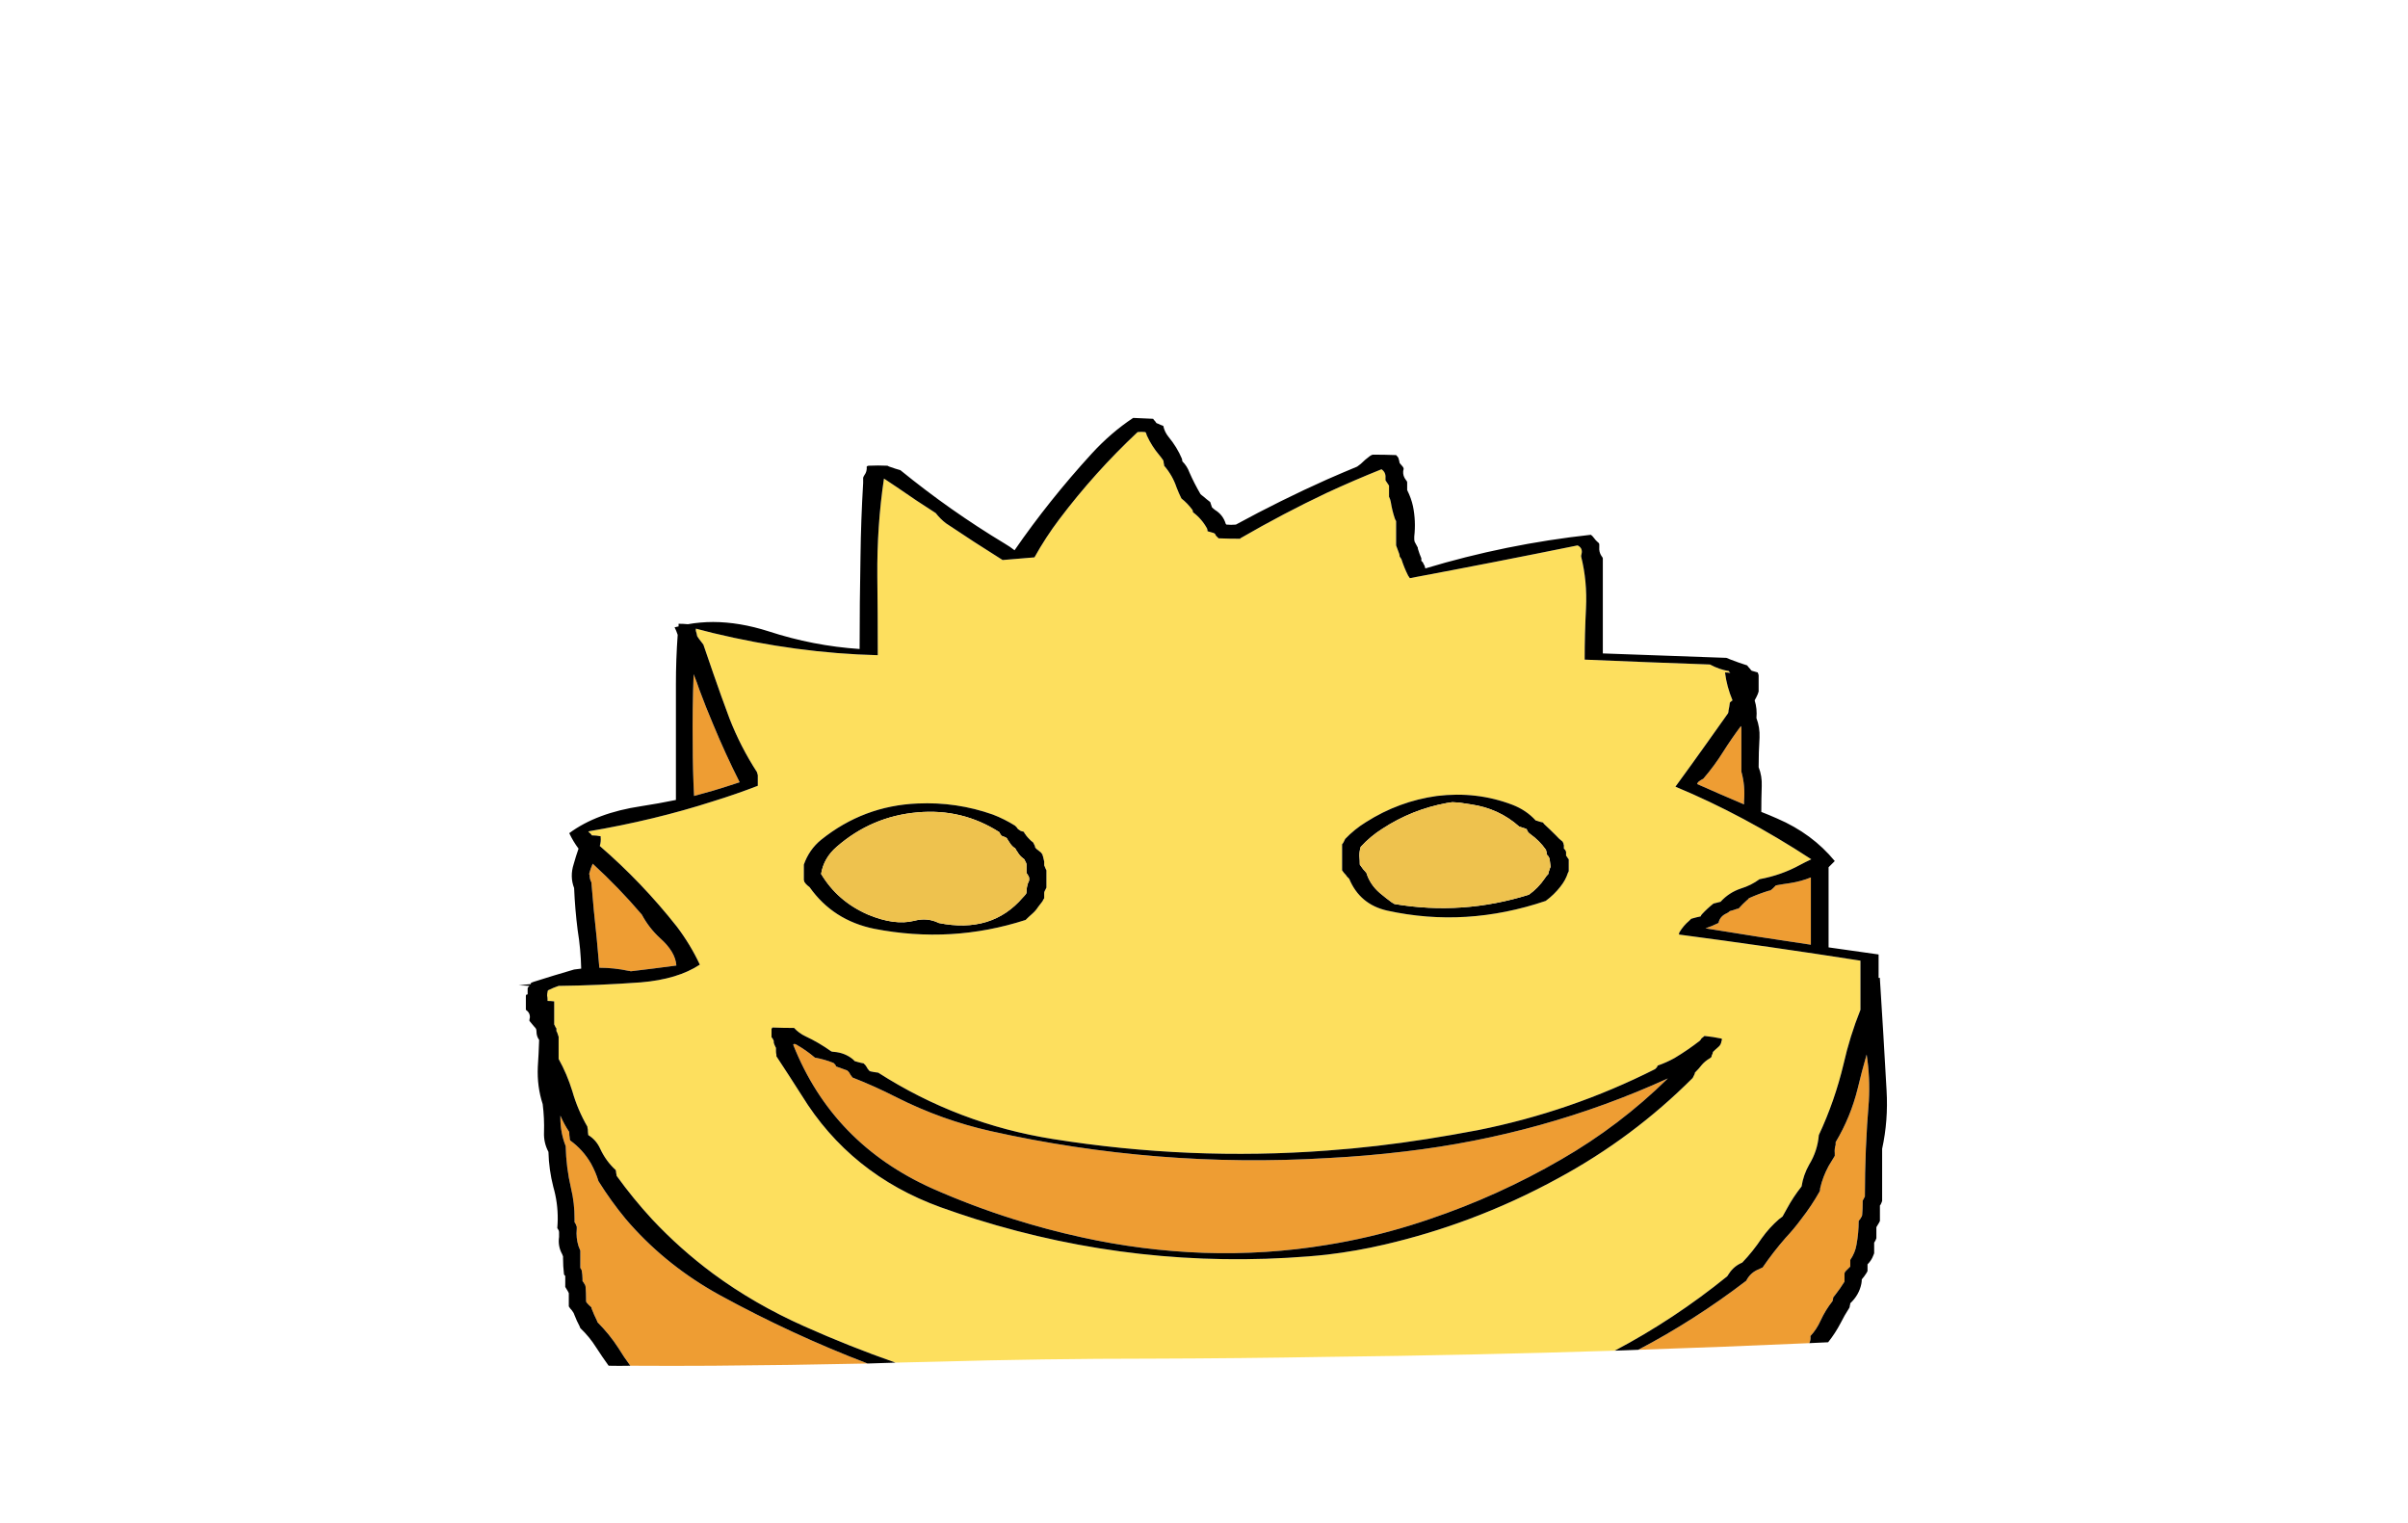 
<svg viewBox="0 0 272 172" height="172px" width="272px" y="0px" x="0px" preserveAspectRatio="none" xmlns:xlink="http://www.w3.org/1999/xlink" version="1.1" xmlns="http://www.w3.org/2000/svg">
<defs></defs>

<g id="Layer_2">
<g>
<g>
<g>
<path d="M 63.3 126
Q 63.3 126.15 63.3 126.25 63.3 127.95 63.9 129.45 63.95 131.85 64.5 134.2 64.911 135.888 64.9 137.7 64.904 137.874 64.9 138.05 65 138.15 65.05 138.3 65.1 138.4 65.15 138.55 65.15 138.65 65.15 138.8 65.05 139.8 65.35 140.75 65.45 141 65.55 141.25 65.55 141.35 65.55 141.5 65.55 142.2 65.55 142.95 65.55 143.1 65.55 143.2 65.65 143.35 65.7 143.45 65.8 143.95 65.8 144.45 65.8 144.55 65.8 144.7 65.9 144.8 65.95 144.9 66.05 145.05 66.1 145.15 66.15 145.3 66.15 145.4 66.2 146.05 66.2 146.65 66.2 146.75 66.2 146.9 66.2 147 66.25 147.1 66.5 147.4 66.8 147.65 66.8 147.75 66.85 147.85 67.1 148.5 67.4 149.1 67.45 149.2 67.5 149.35 68.85 150.7 69.85 152.25 70.48 153.285 71.2 154.25 75.852 154.28 80.55 154.25 89.197 154.188 98 154 89.485 150.745 81.35 146.3 80.946 146.078 80.55 145.85 74.839 142.545 70.7 137.7 69.029 135.684 67.6 133.4 67.3 132.4 66.75 131.4 65.85 129.85 64.4 128.8 64.35 128.65 64.35 128.5 64.3 128.2 64.3 127.85 63.7 126.95 63.3 126
M 210.85 119.1
Q 210.3 121 209.85 122.9 209.05 126.15 207.35 129 207.35 129.15 207.35 129.3 207.2 129.75 207.25 130.25 207.25 130.4 207.25 130.55 206.9 131.1 206.55 131.7 205.9 132.9 205.6 134.2 205.6 134.4 205.55 134.55 204.623 136.201 203.45 137.7 202.647 138.79 201.7 139.8 200.3 141.4 199.1 143.15 198.75 143.3 198.45 143.45 197.65 143.85 197.25 144.65 191.425 149.106 185.05 152.45 194.74 152.128 204.35 151.7
L 204.4 151.65
Q 204.55 151.3 204.5 150.9 205.2 150.15 205.65 149.15 206.2 147.95 207 146.95 207 146.85 207.05 146.75 207.05 146.6 207.1 146.5 207.2 146.35 207.3 146.25 207.85 145.55 208.35 144.75 208.35 144.65 208.35 144.5 208.35 144.15 208.35 143.8 208.4 143.65 208.5 143.55 208.75 143.3 209 143.05 209 142.9 209 142.8 209 142.55 209 142.3 209.55 141.5 209.7 140.6 209.95 139.25 209.95 137.9 210.026 137.785 210.1 137.7 210.126 137.674 210.15 137.65 210.2 137.5 210.3 137.4 210.35 137.25 210.35 137.15 210.4 136.55 210.4 135.9 210.4 135.8 210.4 135.65 210.4 135.55 210.5 135.45 210.55 135.3 210.65 135.15 210.65 129.75 211.1 124.35 211.25 121.7 210.85 119.1
M 176.35 130.95
Q 182.95 127.15 188.4 121.8 174.35 128.2 158.7 130.05 154.289 130.58 149.9 130.8 130.701 131.942 111.9 127.75 106.35 126.5 101.3 123.95 98.75 122.65 96.3 121.7 96.05 121.4 95.9 121.1 95.8 121 95.7 120.9 95.15 120.7 94.45 120.45 94.4 120.35 94.35 120.25 94.25 120.15 94.15 120.05 93.15 119.65 92.05 119.45 91.05 118.6 89.9 117.95 89.65 117.85 89.6 118 94.05 129.2 105.35 134.25 109.839 136.233 114.5 137.7 118.292 138.897 122.2 139.75 129 141.25 135.95 141.5 143.038 141.736 149.9 140.6 154.655 139.832 159.3 138.4 160.392 138.065 161.45 137.7 169.238 135.077 176.35 130.95
M 66.55 98.7
Q 66.6 98.8 66.6 98.85 66.6 99.3 66.8 99.65 67.05 102.8 67.4 105.95 67.55 107.65 67.7 109.3 69.35 109.3 71 109.65 71.1 109.65 71.25 109.7 73.8 109.4 76.4 109.05 76.3 107.5 74.55 105.95 73.3 104.8 72.5 103.3 69.9 100.25 66.95 97.55 66.7 98.1 66.55 98.7
M 80.55 81.8
Q 79.737 79.891 79 77.9 78.7 77 78.35 76.15 78.2 80.1 78.25 84.05 78.25 87 78.4 89.9 79.479 89.609 80.55 89.3 82.059 88.847 83.55 88.35 81.94 85.162 80.55 81.8
M 204.55 101.55
Q 204.55 100.35 204.55 99.1 203.45 99.55 202.15 99.75 201.4 99.85 200.6 100 200.45 100.15 200.3 100.3 200.15 100.45 200 100.55 199.9 100.6 199.8 100.6 198.65 100.95 197.55 101.45 197.45 101.6 197.3 101.7 196.85 102.1 196.4 102.6 196.3 102.65 196.2 102.65 195.8 102.8 195.4 102.9 195.25 103.05 195.05 103.15 194.35 103.45 194.15 104.1 194.15 104.2 194.1 104.25 193.4 104.6 192.65 104.85 198.45 105.8 204.55 106.7 204.55 104.15 204.55 101.55
M 196.7 82.25
Q 196.7 82.1 196.65 82 195.6 83.4 194.65 84.9 193.65 86.5 192.4 87.95 192.1 88.1 191.85 88.3 191.75 88.4 191.7 88.55 194.05 89.6 197 90.85 197 90.65 197 90.5 197.15 88.75 196.7 87.15 196.7 86.25 196.7 85.4 196.7 83.8 196.7 82.25 Z" stroke="none" fill="#EE9D33"></path>

<path d="M 178.6 62.85
Q 178.6 62.7 178.65 62.55 178.8 61.9 178.2 61.6 168.85 63.5 159.25 65.3 159.15 65.15 159.05 65 158.6 64.1 158.3 63.15 158.2 63 158.1 62.85 158.1 62.7 158.05 62.55 157.9 62.1 157.7 61.6 157.7 61.45 157.7 61.3 157.7 60.55 157.7 59.8 157.7 59.3 157.7 58.85 157.6 58.7 157.55 58.55 157.25 57.65 157.1 56.7 157.05 56.4 156.9 56.1 156.9 55.95 156.9 55.8 156.9 55.3 156.9 54.85 156.8 54.7 156.7 54.55 156.6 54.4 156.5 54.25 156.5 54.1 156.5 53.95 156.55 53.35 156.05 53 152.971 54.231 149.9 55.65 144.99 57.97 140.1 60.8
L 140.1 60.85
Q 138.85 60.85 137.65 60.8 137.5 60.65 137.35 60.5 137.3 60.4 137.25 60.3 137.2 60.25 137.1 60.2 136.75 60.1 136.4 60 136.4 59.85 136.35 59.7 135.75 58.6 134.75 57.85 134.75 57.7 134.7 57.6 134.15 56.85 133.45 56.3 133.15 55.7 132.9 55.05 132.45 53.7 131.5 52.6 131.5 52.45 131.45 52.3 131.45 52.15 131.4 52 131.2 51.7 130.95 51.4 130.1 50.4 129.55 49.2 129.5 49.1 129.45 48.9 129.4 48.8 129.35 48.8 128.95 48.75 128.5 48.8 123.65 53.35 119.65 58.65 118.1 60.7 116.85 62.95 115.05 63.1 113.25 63.25 110.05 61.25 106.85 59.1 106.2 58.6 105.7 57.95 103.5 56.55 101.35 55.05 100.6 54.55 99.85 54.05 99.05 59.4 99.1 65.1 99.15 69.25 99.15 73.4 99.15 73.7 99.15 74 89.994 73.773 80.55 71.5 79.577 71.257 78.6 71 78.6 71.1 78.6 71.2
L 78.6 71.25
Q 78.7 71.55 78.75 71.85 78.85 72 78.95 72.15 79.2 72.5 79.45 72.8 79.989 74.417 80.55 76 81.446 78.597 82.4 81.15 83.65 84.35 85.5 87.2 85.55 87.35 85.6 87.55 85.6 88 85.6 88.45 85.6 88.6 85.6 88.75 83.136 89.702 80.55 90.5 73.902 92.64 66.45 93.9 66.55 94.05 66.7 94.15 66.8 94.25 66.85 94.35 67.35 94.35 67.85 94.45
L 67.85 94.55
Q 67.9 95.05 67.75 95.55 72.5 99.65 76.45 104.65 78 106.7 79.05 108.95 76.55 110.6 72.4 110.95 67.55 111.3 63.1 111.35 62.5 111.55 61.9 111.85 61.85 111.95 61.85 112.05 61.8 112.25 61.8 112.45 61.85 112.65 61.85 112.85 61.85 112.95 61.85 113.05 62.2 113.05 62.6 113.1
L 62.6 113.2
Q 62.6 113.35 62.6 113.45 62.6 114.35 62.6 115.2 62.6 115.45 62.6 115.7 62.65 115.8 62.7 115.9 62.75 116.05 62.85 116.15 62.85 116.3 62.85 116.45 62.95 116.6 63 116.8 63.05 116.95 63.1 117.1 63.1 117.25 63.1 117.45 63.1 118.2 63.1 118.95 63.1 119.25 63.1 119.6 64.05 121.3 64.65 123.25 65.25 125.35 66.35 127.25 66.35 127.4 66.4 127.55 66.4 127.85 66.45 128.2 67.35 128.75 67.8 129.75 68.45 131.15 69.55 132.15 69.6 132.35 69.6 132.5 69.65 132.65 69.65 132.8 71.522 135.392 73.65 137.7 76.814 141.08 80.55 143.85 85.235 147.302 90.85 149.8 95.971 152.086 101.15 153.9 103.33 153.861 105.5 153.8 117.8 153.45 130.15 153.45 140.045 153.42 149.9 153.25 166.218 153.061 182.4 152.55 189.121 148.999 195.1 144.15 195.2 144 195.3 143.85 195.85 143 196.8 142.6 198 141.35 199 139.85 199.86 138.646 200.95 137.7 201.162 137.547 201.35 137.4 201.6 136.95 201.85 136.5 202.55 135.2 203.5 134 203.7 132.7 204.35 131.55 205.3 130 205.45 128.2 207.25 124.35 208.25 120.15 208.95 117.05 210.15 114.05 210.15 113.15 210.15 112.2 210.15 110.5 210.15 108.85 210.15 108.65 210.15 108.5 199.9 106.9 189.65 105.55 189.65 105.4 189.7 105.3 190.15 104.55 190.8 104 190.9 103.9 191 103.8 191.05 103.75 191.1 103.75 191.6 103.6 192.1 103.5 192.15 103.35 192.25 103.25 192.85 102.6 193.55 102.05 193.95 101.95 194.35 101.85 195.3 100.8 196.65 100.35 197.8 100 198.75 99.3 201.2 98.85 203.3 97.7 203.85 97.4 204.6 97.05 196.95 92.05 189.25 88.85 190.9 86.6 192.75 84 193.95 82.3 195.2 80.55 195.25 80.4 195.25 80.25 195.35 79.8 195.4 79.35 195.55 79.2 195.7 79.1 195.05 77.55 194.85 75.95 195.15 75.95 195.45 76 195.35 75.9 195.3 75.85
L 195.3 75.8
Q 194.15 75.6 193.15 75.05 186.05 74.8 179 74.5 179 71.6 179.15 68.7 179.3 65.65 178.6 62.85
M 162.3 89.9
Q 166.8 89.35 170.85 90.9 172.4 91.5 173.45 92.65 173.5 92.7 173.6 92.7 173.75 92.75 173.9 92.8 174.1 92.85 174.3 92.9 174.35 93 174.45 93.1 175.1 93.7 175.75 94.35 176.1 94.75 176.5 95.05 176.55 95.15 176.6 95.25 176.6 95.35 176.65 95.45 176.65 95.65 176.65 95.85 176.8 95.95 176.85 96.1 176.9 96.15 176.9 96.25 176.9 96.45 176.9 96.65 177 96.75 177.05 96.85 177.1 96.95 177.2 97.05 177.2 97.15 177.2 97.25 177.2 97.45 177.2 97.65 177.2 97.95 177.2 98.2 177.2 98.3 177.2 98.4 177.15 98.5 177.1 98.6 176.85 99.4 176.25 100.15 175.55 101.05 174.6 101.75 165.6 104.8 156.7 102.85 153.6 102.15 152.4 99.25 152.3 99.15 152.2 99.05 152.1 98.95 152.05 98.85 151.8 98.6 151.6 98.3 151.6 98.2 151.6 98.1 151.6 97.6 151.6 97.1 151.6 96.6 151.6 96.1 151.6 95.75 151.6 95.35 151.7 95.25 151.75 95.15 151.8 95.05 151.85 94.95 151.9 94.85 151.95 94.75 153 93.65 154.3 92.85 158 90.5 162.3 89.9
M 192 117.55
Q 192.1 117.45 192.15 117.35 192.2 117.25 192.3 117.2 192.4 117.1 192.5 117.05
L 192.5 117
Q 193.5 117.1 194.45 117.3 194.5 117.3 194.5 117.4 194.5 117.5 194.45 117.6 194.4 118 194.1 118.25 193.8 118.5 193.5 118.8 193.45 118.9 193.45 119 193.4 119.1 193.35 119.2 193.35 119.3 193.3 119.4 193.2 119.5 193.1 119.55 192.6 119.85 192.25 120.25 191.9 120.7 191.45 121.15 191.45 121.25 191.4 121.35 191.35 121.45 191.3 121.55 191.25 121.65 191.2 121.75 184.45 128.5 176.05 133.05 171.118 135.755 165.9 137.7 161.287 139.423 156.45 140.55 153.218 141.31 149.9 141.7 148.854 141.816 147.8 141.9 128.568 143.431 110.25 137.7 108.254 137.069 106.25 136.35 96.05 132.65 90.55 123.7 89.15 121.5 87.7 119.3 87.7 119.2 87.7 119.1 87.65 118.95 87.65 118.75 87.65 118.65 87.65 118.55 87.65 118.45 87.65 118.35 87.6 118.25 87.55 118.15 87.45 117.95 87.4 117.75 87.4 117.65 87.4 117.55 87.35 117.45 87.3 117.35 87.25 117.25 87.15 117.15 87.15 117.05 87.15 116.95 87.15 116.75 87.15 116.55 87.15 116.45 87.15 116.35 87.15 116.25 87.15 116.2 87.2 116.1 87.25 116.05 88.5 116.1 89.7 116.1 90.25 116.7 91 117.05 92.5 117.75 93.9 118.75 94.05 118.8 94.2 118.8 95.45 118.9 96.35 119.65 96.45 119.75 96.55 119.85 96.75 119.9 96.9 119.95 97.25 120.05 97.55 120.1 97.65 120.2 97.75 120.3 97.9 120.5 98 120.7 98.1 120.8 98.15 120.9 98.2 120.95 98.3 121 98.75 121.1 99.2 121.15 108.25 126.95 118.95 128.65 134.398 131.108 149.9 129.95 155.521 129.542 161.15 128.65 164 128.2 166.9 127.65 177.45 125.55 186.95 120.75 187.05 120.65 187.15 120.55 187.2 120.45 187.25 120.35 188.25 120 189.15 119.5 190.65 118.6 192 117.55
M 90.8 97.85
Q 90.8 97.75 90.8 97.65 91.4 95.95 92.75 94.85 97.55 91 103.65 90.75 108.05 90.55 112.15 92 113.45 92.5 114.65 93.25 114.75 93.35 114.85 93.45 114.9 93.55 115 93.65 115.05 93.7 115.15 93.75 115.2 93.8 115.3 93.85 115.5 93.9 115.65 93.95 115.7 94.05 115.75 94.15 115.85 94.25 115.9 94.35 116.05 94.55 116.25 94.75 116.35 94.85 116.45 94.95 116.55 95.05 116.7 95.15 116.75 95.25 116.8 95.35 116.85 95.45 116.9 95.55 116.9 95.65 116.95 95.75 117.05 95.85 117.15 95.95 117.25 96 117.35 96.1 117.5 96.2 117.6 96.3 117.65 96.4 117.75 96.5 117.75 96.6 117.8 96.7 117.85 96.8 117.85 96.9 117.9 97.1 117.95 97.3 117.95 97.4 117.95 97.5 117.95 97.6 117.95 97.7 117.95 97.8 118 97.85 118.05 98 118.1 98.1 118.15 98.2 118.2 98.3 118.2 98.4 118.2 98.5 118.2 98.6 118.2 98.7 118.2 98.85 118.2 99.05 118.2 99.15 118.2 99.25 118.2 99.35 118.2 99.45 118.2 99.75 118.2 100.05 118.2 100.15 118.2 100.25 118.15 100.35 118.1 100.45 118.05 100.55 118 100.65 117.95 100.75 117.95 100.85 117.95 100.95 117.95 101.05 117.95 101.15 117.95 101.25 117.95 101.35 117.95 101.45 117.9 101.55 117.85 101.6 117.8 101.7 117.75 101.8 117.5 102.1 117.25 102.45 117 102.85 116.6 103.2 116.2 103.55 115.85 103.9 107.5 106.6 98.75 104.9 94.1 103.95 91.45 100.2 91.35 100.1 91.2 100 91.1 99.9 91 99.8 90.95 99.7 90.85 99.6 90.85 99.5 90.8 99.4 90.8 99.3 90.8 99.2 90.8 99 90.8 98.8 90.8 98.7 90.8 98.6 90.8 98.5 90.8 98.4 90.8 98.1 90.8 97.85 Z" stroke="none" fill="#FDDF5E"></path>

<path d="M 90.8 97.65
Q 90.8 97.75 90.8 97.85 90.8 98.1 90.8 98.4 90.8 98.5 90.8 98.6 90.8 98.7 90.8 98.8 90.8 99 90.8 99.2 90.8 99.3 90.8 99.4 90.85 99.5 90.85 99.6 90.95 99.7 91 99.8 91.1 99.9 91.2 100 91.35 100.1 91.45 100.2 94.1 103.95 98.75 104.9 107.5 106.6 115.85 103.9 116.2 103.55 116.6 103.2 117 102.85 117.25 102.45 117.5 102.1 117.75 101.8 117.8 101.7 117.85 101.6 117.9 101.55 117.95 101.45 117.95 101.35 117.95 101.25 117.95 101.15 117.95 101.05 117.95 100.95 117.95 100.85 117.95 100.75 118 100.65 118.05 100.55 118.1 100.45 118.15 100.35 118.2 100.25 118.2 100.15 118.2 100.05 118.2 99.75 118.2 99.45 118.2 99.35 118.2 99.25 118.2 99.15 118.2 99.05 118.2 98.85 118.2 98.7 118.2 98.6 118.2 98.5 118.2 98.4 118.2 98.3 118.15 98.2 118.1 98.1 118.05 98 118 97.85 117.95 97.8 117.95 97.7 117.95 97.6 117.95 97.5 117.95 97.4 117.95 97.3 117.9 97.1 117.85 96.9 117.85 96.8 117.8 96.7 117.75 96.6 117.75 96.5 117.65 96.4 117.6 96.3 117.5 96.2 117.35 96.1 117.25 96 117.15 95.95 117.05 95.85 116.95 95.75 116.9 95.65 116.9 95.55 116.85 95.45 116.8 95.35 116.75 95.25 116.7 95.15 116.55 95.05 116.45 94.95 116.35 94.85 116.25 94.75 116.05 94.55 115.9 94.35 115.85 94.25 115.75 94.15 115.7 94.05 115.65 93.95 115.5 93.9 115.3 93.85 115.2 93.8 115.15 93.75 115.05 93.7 115 93.65 114.9 93.55 114.85 93.45 114.75 93.35 114.65 93.25 113.45 92.5 112.15 92 108.05 90.55 103.65 90.75 97.55 91 92.75 94.85 91.4 95.95 90.8 97.65
M 92.75 98.7
Q 93.05 96.9 94.5 95.65 98.45 92.2 103.65 91.75 108.7 91.3 112.9 94 112.9 94.1 113 94.2 113.05 94.3 113.15 94.4 113.35 94.5 113.55 94.55 113.65 94.6 113.75 94.7 113.85 94.9 114 95.1 114.2 95.45 114.5 95.7 114.65 95.75 114.7 95.85 114.8 96.05 114.95 96.25 115.15 96.6 115.45 96.85 115.6 96.95 115.7 97.05 115.75 97.15 115.8 97.25 115.85 97.35 115.9 97.45 115.95 97.55 115.95 97.65 115.95 97.75 115.95 97.85 115.95 98 115.95 98.2 115.95 98.3 115.95 98.4 115.95 98.5 115.95 98.6 116.1 98.8 116.2 99 116.25 99.1 116.25 99.2 116.25 99.3 116.25 99.4 116.25 99.5 116.2 99.55 116.05 99.85 116 100.2 115.95 100.5 115.95 100.75 115.95 100.85 115.9 100.95 115.75 101.15 115.55 101.35 112.05 105.45 106.05 104.25 104.75 103.6 103.25 104 101.05 104.55 98.05 103.3 94.6 101.8 92.75 98.7
M 192.15 117.35
Q 192.1 117.45 192 117.55 190.65 118.6 189.15 119.5 188.25 120 187.25 120.35 187.2 120.45 187.15 120.55 187.05 120.65 186.95 120.75 177.45 125.55 166.9 127.65 164 128.2 161.15 128.65 155.521 129.542 149.9 129.95 134.398 131.108 118.95 128.65 108.25 126.95 99.2 121.15 98.75 121.1 98.3 121 98.2 120.95 98.15 120.9 98.1 120.8 98 120.7 97.9 120.5 97.75 120.3 97.65 120.2 97.55 120.1 97.25 120.05 96.9 119.95 96.75 119.9 96.55 119.85 96.45 119.75 96.35 119.65 95.45 118.9 94.2 118.8 94.05 118.8 93.9 118.75 92.5 117.75 91 117.05 90.25 116.7 89.7 116.1 88.5 116.1 87.25 116.05 87.2 116.1 87.15 116.2 87.15 116.25 87.15 116.35 87.15 116.45 87.15 116.55 87.15 116.75 87.15 116.95 87.15 117.05 87.15 117.15 87.25 117.25 87.3 117.35 87.35 117.45 87.4 117.55 87.4 117.65 87.4 117.75 87.45 117.95 87.55 118.15 87.6 118.25 87.65 118.35 87.65 118.45 87.65 118.55 87.65 118.65 87.65 118.75 87.65 118.95 87.7 119.1 87.7 119.2 87.7 119.3 89.15 121.5 90.55 123.7 96.05 132.65 106.25 136.35 108.254 137.069 110.25 137.7 128.568 143.431 147.8 141.9 148.854 141.816 149.9 141.7 153.218 141.31 156.45 140.55 161.287 139.423 165.9 137.7 171.118 135.755 176.05 133.05 184.45 128.5 191.2 121.75 191.25 121.65 191.3 121.55 191.35 121.45 191.4 121.35 191.45 121.25 191.45 121.15 191.9 120.7 192.25 120.25 192.6 119.85 193.1 119.55 193.2 119.5 193.3 119.4 193.35 119.3 193.35 119.2 193.4 119.1 193.45 119 193.45 118.9 193.5 118.8 193.8 118.5 194.1 118.25 194.4 118 194.45 117.6 194.5 117.5 194.5 117.4 194.5 117.3 194.45 117.3 193.5 117.1 192.5 117
L 192.5 117.05
Q 192.4 117.1 192.3 117.2 192.2 117.25 192.15 117.35
M 188.4 121.8
Q 182.95 127.15 176.35 130.95 169.238 135.077 161.45 137.7 160.392 138.065 159.3 138.4 154.655 139.832 149.9 140.6 143.038 141.736 135.95 141.5 129 141.25 122.2 139.75 118.292 138.897 114.5 137.7 109.839 136.233 105.35 134.25 94.05 129.2 89.6 118 89.65 117.85 89.9 117.95 91.05 118.6 92.05 119.45 93.15 119.65 94.15 120.05 94.25 120.15 94.35 120.25 94.4 120.35 94.45 120.45 95.15 120.7 95.7 120.9 95.8 121 95.9 121.1 96.05 121.4 96.3 121.7 98.75 122.65 101.3 123.95 106.35 126.5 111.9 127.75 130.701 131.942 149.9 130.8 154.289 130.58 158.7 130.05 174.35 128.2 188.4 121.8
M 170.85 90.9
Q 166.8 89.35 162.3 89.9 158 90.5 154.3 92.85 153 93.65 151.95 94.75 151.9 94.85 151.85 94.95 151.8 95.05 151.75 95.15 151.7 95.25 151.6 95.35 151.6 95.75 151.6 96.1 151.6 96.6 151.6 97.1 151.6 97.6 151.6 98.1 151.6 98.2 151.6 98.3 151.8 98.6 152.05 98.85 152.1 98.95 152.2 99.05 152.3 99.15 152.4 99.25 153.6 102.15 156.7 102.85 165.6 104.8 174.6 101.75 175.55 101.05 176.25 100.15 176.85 99.4 177.1 98.6 177.15 98.5 177.2 98.4 177.2 98.3 177.2 98.2 177.2 97.95 177.2 97.65 177.2 97.45 177.2 97.25 177.2 97.15 177.2 97.05 177.1 96.95 177.05 96.85 177 96.75 176.9 96.65 176.9 96.45 176.9 96.25 176.9 96.15 176.85 96.1 176.8 95.95 176.65 95.85 176.65 95.65 176.65 95.45 176.6 95.35 176.6 95.25 176.55 95.15 176.5 95.05 176.1 94.75 175.75 94.35 175.1 93.7 174.45 93.1 174.35 93 174.3 92.9 174.1 92.85 173.9 92.8 173.75 92.75 173.6 92.7 173.5 92.7 173.45 92.65 172.4 91.5 170.85 90.9
M 164.05 90.6
Q 164.463 90.639 164.85 90.65 165.513 90.759 166.15 90.85 169.3 91.3 171.6 93.35 171.85 93.45 172.05 93.5 172.25 93.55 172.45 93.65 172.55 94 172.85 94.2 173.9 94.95 174.6 95.95 174.65 96 174.65 96.1 174.7 96.2 174.7 96.3 174.7 96.4 174.7 96.5 175 96.75 175.05 97.1 175.1 97.5 175.15 97.9 175.05 98.1 175 98.3 174.9 98.5 174.9 98.7 174.65 98.95 174.5 99.2 173.75 100.3 172.7 101.05 165.2 103.4 157.5 102.1 157.4 102 157.25 101.95 156.5 101.4 155.85 100.85 154.75 99.9 154.35 98.6 154.2 98.4 154 98.2 153.8 97.9 153.6 97.65 153.6 97.15 153.55 96.65 153.55 96.15 153.7 95.65 154.8 94.45 156.15 93.6 159.489 91.421 163.4 90.7 163.738 90.647 164.05 90.6
M 180 60.7
Q 179.9 60.55 179.7 60.4 170.1 61.45 161 64.2 160.95 63.9 160.8 63.7 160.75 63.5 160.55 63.35 160.55 63.2 160.55 63.05 160.35 62.6 160.2 62.1 160.15 62 160.15 61.85 159.95 61.5 159.8 61.2 159.75 61.05 159.75 60.9 159.75 60.75 159.75 60.6 159.95 58.85 159.6 57.15 159.4 56.25 158.95 55.35 158.95 55.05 158.95 54.75 158.95 54.6 158.95 54.45 158.9 54.3 158.8 54.2 158.45 53.75 158.5 53.2 158.55 53.05 158.55 52.9 158.5 52.75 158.4 52.65 158.25 52.45 158.1 52.3 158.05 52 157.95 51.7 157.85 51.55 157.7 51.4 156.4 51.35 155.05 51.35 154.9 51.4 154.75 51.5 154.2 51.9 153.7 52.4 153.5 52.55 153.3 52.7 151.591 53.408 149.9 54.15 144.664 56.491 139.6 59.25 139.05 59.3 138.55 59.25 138.5 59.25 138.45 59.15 138.15 58.15 137.25 57.6 137.05 57.45 136.9 57.3 136.85 57.15 136.8 57 136.75 56.85 136.7 56.7 136.3 56.4 135.9 56.05 135.75 55.95 135.6 55.8 134.9 54.6 134.35 53.35 134.1 52.65 133.55 52.1 133.55 51.95 133.5 51.8 132.95 50.5 132 49.35 131.55 48.8 131.4 48.1 131.1 48 130.8 47.85 130.75 47.85 130.65 47.8 130.55 47.7 130.5 47.6 130.35 47.45 130.25 47.3 129.15 47.25 128 47.2 125.5 48.85 123.3 51.25 118.5 56.5 114.6 62.15 114.1 61.75 113.5 61.4 107.35 57.7 101.7 53.1 101.15 52.95 100.6 52.75 100.4 52.7 100.25 52.6 99.2 52.55 98.1 52.6 98 52.6 97.9 52.7 97.95 53.25 97.65 53.65 97.55 53.8 97.5 53.95 97.5 54.25 97.5 54.55 97.25 58.7 97.2 62.85 97.1 68.05 97.1 73.3 91.85 72.95 86.8 71.3 83.539 70.258 80.55 70.25 79.093 70.254 77.7 70.5 77.15 70.45 76.65 70.45 76.65 70.6 76.65 70.75 76.4 70.8 76.2 70.85 76.4 71.25 76.55 71.7 76.35 74.45 76.35 77.25 76.35 83.8 76.35 90.35 74.4 90.75 72.45 91.05 67.4 91.8 64.3 94.1 64.75 95.05 65.35 95.85 65.05 96.7 64.8 97.6 64.35 99 64.85 100.3 64.95 102.7 65.25 105.05 65.6 107.2 65.65 109.4 65.25 109.45 64.85 109.5 62.6 110.15 60.25 110.9 60.15 110.95 60 111 59.95 111.05 59.95 111.15 59.25 111.2 58.6 111.3 59.2 111.3 59.85 111.35 59.8 111.35 59.75 111.4 59.65 111.5 59.6 111.6 59.6 111.7 59.6 111.8 59.6 111.9 59.6 112 59.6 112.1 59.6 112.2 59.6 112.25 59.6 112.3 59.55 112.3 59.45 112.35 59.4 112.35 59.4 112.5 59.4 112.65 59.4 112.8 59.4 113.3 59.4 113.75 59.4 113.9 59.4 114.05 59.9 114.4 59.85 114.95 59.8 115.1 59.8 115.3 60.05 115.6 60.3 115.9 60.45 116.05 60.55 116.2 60.6 116.35 60.6 116.5 60.6 117.05 60.9 117.45 60.85 119 60.75 120.5 60.65 122.7 61.3 124.7 61.5 126.3 61.45 127.9 61.4 129.05 61.95 130.1 62 132.1 62.5 134.05 63.014 135.828 63 137.7 62.992 138.197 62.95 138.7 63 138.8 63.1 138.95 63.15 139.05 63.15 139.2 63.15 139.45 63.15 139.7 63 140.75 63.5 141.65 63.55 141.75 63.6 141.9 63.6 142 63.6 142.15 63.6 143 63.7 143.85 63.7 144 63.85 144.1 63.85 144.25 63.85 144.35 63.85 144.7 63.85 145.1 63.85 145.2 63.85 145.35 64 145.6 64.15 145.85 64.2 145.95 64.25 146.05 64.25 146.2 64.25 146.3 64.25 146.8 64.25 147.3 64.25 147.4 64.25 147.55 64.4 147.8 64.6 148 64.7 148.15 64.8 148.3 64.85 148.4 64.9 148.55 65.15 149.2 65.45 149.75 65.5 149.9 65.55 150 66.6 151 67.35 152.2 68.044 153.276 68.75 154.25 69.982 154.279 71.2 154.25 70.48 153.285 69.85 152.25 68.85 150.7 67.5 149.35 67.45 149.2 67.4 149.1 67.1 148.5 66.85 147.85 66.8 147.75 66.8 147.65 66.5 147.4 66.25 147.1 66.2 147 66.2 146.9 66.2 146.75 66.2 146.65 66.2 146.05 66.15 145.4 66.15 145.3 66.1 145.15 66.05 145.05 65.95 144.9 65.9 144.8 65.8 144.7 65.8 144.55 65.8 144.45 65.8 143.95 65.7 143.45 65.65 143.35 65.55 143.2 65.55 143.1 65.55 142.95 65.55 142.2 65.55 141.5 65.55 141.35 65.55 141.25 65.45 141 65.35 140.75 65.05 139.8 65.15 138.8 65.15 138.65 65.15 138.55 65.1 138.4 65.05 138.3 65 138.15 64.9 138.05 64.904 137.874 64.9 137.7 64.911 135.888 64.5 134.2 63.95 131.85 63.9 129.45 63.3 127.95 63.3 126.25 63.3 126.15 63.3 126 63.7 126.95 64.3 127.85 64.3 128.2 64.35 128.5 64.35 128.65 64.4 128.8 65.85 129.85 66.75 131.4 67.3 132.4 67.6 133.4 69.029 135.684 70.7 137.7 74.839 142.545 80.55 145.85 80.946 146.078 81.35 146.3 89.485 150.745 98 154 99.584 153.963 101.15 153.9 95.971 152.086 90.85 149.8 85.235 147.302 80.55 143.85 76.814 141.08 73.65 137.7 71.522 135.392 69.65 132.8 69.65 132.65 69.6 132.5 69.6 132.35 69.55 132.15 68.45 131.15 67.8 129.75 67.35 128.75 66.45 128.2 66.4 127.85 66.4 127.55 66.35 127.4 66.35 127.25 65.25 125.35 64.65 123.25 64.05 121.3 63.1 119.6 63.1 119.25 63.1 118.95 63.1 118.2 63.1 117.45 63.1 117.25 63.1 117.1 63.05 116.95 63 116.8 62.95 116.6 62.85 116.45 62.85 116.3 62.85 116.15 62.75 116.05 62.7 115.9 62.65 115.8 62.6 115.7 62.6 115.45 62.6 115.2 62.6 114.35 62.6 113.45 62.6 113.35 62.6 113.2
L 62.6 113.1
Q 62.2 113.05 61.85 113.05 61.85 112.95 61.85 112.85 61.85 112.65 61.8 112.45 61.8 112.25 61.85 112.05 61.85 111.95 61.9 111.85 62.5 111.55 63.1 111.35 67.55 111.3 72.4 110.95 76.55 110.6 79.05 108.95 78 106.7 76.45 104.65 72.5 99.65 67.75 95.55 67.9 95.05 67.85 94.55
L 67.85 94.45
Q 67.35 94.35 66.85 94.35 66.8 94.25 66.7 94.15 66.55 94.05 66.45 93.9 73.902 92.64 80.55 90.5 83.136 89.702 85.6 88.75 85.6 88.6 85.6 88.45 85.6 88 85.6 87.55 85.55 87.35 85.5 87.2 83.65 84.35 82.4 81.15 81.446 78.597 80.55 76 79.989 74.417 79.45 72.8 79.2 72.5 78.95 72.15 78.85 72 78.75 71.85 78.7 71.55 78.6 71.25
L 78.6 71.2
Q 78.6 71.1 78.6 71 79.577 71.257 80.55 71.5 89.994 73.773 99.15 74 99.15 73.7 99.15 73.4 99.15 69.25 99.1 65.1 99.05 59.4 99.85 54.05 100.6 54.55 101.35 55.05 103.5 56.55 105.7 57.95 106.2 58.6 106.85 59.1 110.05 61.25 113.25 63.25 115.05 63.1 116.85 62.95 118.1 60.7 119.65 58.65 123.65 53.35 128.5 48.8 128.95 48.75 129.35 48.8 129.4 48.8 129.45 48.9 129.5 49.1 129.55 49.2 130.1 50.4 130.95 51.4 131.2 51.7 131.4 52 131.45 52.15 131.45 52.3 131.5 52.45 131.5 52.6 132.45 53.7 132.9 55.05 133.15 55.7 133.45 56.3 134.15 56.85 134.7 57.6 134.75 57.7 134.75 57.85 135.75 58.6 136.35 59.7 136.4 59.85 136.4 60 136.75 60.1 137.1 60.2 137.2 60.25 137.25 60.3 137.3 60.4 137.35 60.5 137.5 60.65 137.65 60.8 138.85 60.85 140.1 60.85
L 140.1 60.8
Q 144.99 57.97 149.9 55.65 152.971 54.231 156.05 53 156.55 53.35 156.5 53.95 156.5 54.1 156.5 54.25 156.6 54.4 156.7 54.55 156.8 54.7 156.9 54.85 156.9 55.3 156.9 55.8 156.9 55.95 156.9 56.1 157.05 56.4 157.1 56.7 157.25 57.65 157.55 58.55 157.6 58.7 157.7 58.85 157.7 59.3 157.7 59.8 157.7 60.55 157.7 61.3 157.7 61.45 157.7 61.6 157.9 62.1 158.05 62.55 158.1 62.7 158.1 62.85 158.2 63 158.3 63.15 158.6 64.1 159.05 65 159.15 65.15 159.25 65.3 168.85 63.5 178.2 61.6 178.8 61.9 178.65 62.55 178.6 62.7 178.6 62.85 179.3 65.65 179.15 68.7 179 71.6 179 74.5 186.05 74.8 193.15 75.05 194.15 75.6 195.3 75.8
L 195.3 75.85
Q 195.35 75.9 195.45 76 195.15 75.95 194.85 75.95 195.05 77.55 195.7 79.1 195.55 79.2 195.4 79.35 195.35 79.8 195.25 80.25 195.25 80.4 195.2 80.55 193.95 82.3 192.75 84 190.9 86.6 189.25 88.85 196.95 92.05 204.6 97.05 203.85 97.4 203.3 97.7 201.2 98.85 198.75 99.3 197.8 100 196.65 100.35 195.3 100.8 194.35 101.85 193.95 101.95 193.55 102.05 192.85 102.6 192.25 103.25 192.15 103.35 192.1 103.5 191.6 103.6 191.1 103.75 191.05 103.75 191 103.8 190.9 103.9 190.8 104 190.15 104.55 189.7 105.3 189.65 105.4 189.65 105.55 199.9 106.9 210.15 108.5 210.15 108.65 210.15 108.85 210.15 110.5 210.15 112.2 210.15 113.15 210.15 114.05 208.95 117.05 208.25 120.15 207.25 124.35 205.45 128.2 205.3 130 204.35 131.55 203.7 132.7 203.5 134 202.55 135.2 201.85 136.5 201.6 136.95 201.35 137.4 201.162 137.547 200.95 137.7 199.86 138.646 199 139.85 198 141.35 196.8 142.6 195.85 143 195.3 143.85 195.2 144 195.1 144.15 189.121 148.999 182.4 152.55 183.742 152.506 185.05 152.45 191.425 149.106 197.25 144.65 197.65 143.85 198.45 143.45 198.75 143.3 199.1 143.15 200.3 141.4 201.7 139.8 202.647 138.79 203.45 137.7 204.623 136.201 205.55 134.55 205.6 134.4 205.6 134.2 205.9 132.9 206.55 131.7 206.9 131.1 207.25 130.55 207.25 130.4 207.25 130.25 207.2 129.75 207.35 129.3 207.35 129.15 207.35 129 209.05 126.15 209.85 122.9 210.3 121 210.85 119.1 211.25 121.7 211.1 124.35 210.65 129.75 210.65 135.15 210.55 135.3 210.5 135.45 210.4 135.55 210.4 135.65 210.4 135.8 210.4 135.9 210.4 136.55 210.35 137.15 210.35 137.25 210.3 137.4 210.2 137.5 210.15 137.65 210.126 137.674 210.1 137.7 210.026 137.785 209.95 137.9 209.95 139.25 209.7 140.6 209.55 141.5 209 142.3 209 142.55 209 142.8 209 142.9 209 143.05 208.75 143.3 208.5 143.55 208.4 143.65 208.35 143.8 208.35 144.15 208.35 144.5 208.35 144.65 208.35 144.75 207.85 145.55 207.3 146.25 207.2 146.35 207.1 146.5 207.05 146.6 207.05 146.75 207 146.85 207 146.95 206.2 147.95 205.65 149.15 205.2 150.15 204.5 150.9 204.55 151.3 204.4 151.65
L 204.35 151.7
Q 205.432 151.652 206.5 151.6 207.313 150.574 207.9 149.45 208.35 148.55 208.9 147.7 208.95 147.6 208.95 147.45 209 147.35 209 147.2 210 146.25 210.25 145 210.3 144.75 210.3 144.5 210.6 144.15 210.85 143.75 210.9 143.65 210.95 143.55 210.95 143.3 210.95 143.05 210.95 142.9 210.95 142.8 211.4 142.35 211.6 141.8 211.65 141.7 211.7 141.55 211.7 141.45 211.7 141.3 211.7 140.95 211.7 140.6 211.7 140.45 211.7 140.35 211.8 140.2 211.85 140.1 211.9 139.95 211.95 139.85 211.95 139.7 211.95 139.6 211.95 139.25 211.95 138.85 211.95 138.75 211.95 138.6 212.1 138.35 212.25 138.1 212.3 138 212.35 137.9 212.35 137.785 212.35 137.7
L 212.35 137.65
Q 212.35 137 212.35 136.4 212.35 136.3 212.35 136.15 212.45 136.05 212.5 135.9 212.55 135.8 212.6 135.65 212.6 134.05 212.6 132.45 212.6 131.1 212.6 129.75 213.3 126.55 213.1 123.15 212.75 116.85 212.35 110.6 212.35 110.5 212.35 110.45 212.25 110.45 212.2 110.45 212.2 109.15 212.2 107.8 209.35 107.4 206.55 107 206.55 105.1 206.55 103.2 206.55 100.55 206.55 97.95 206.9 97.6 207.25 97.25 204.7 94.15 200.75 92.45 199.85 92.05 198.95 91.7 198.95 90.25 199 88.8 199.05 87.65 198.65 86.65 198.65 84.95 198.75 83.3 198.8 82.15 198.4 81.1 198.5 80.05 198.2 79.1 198.4 78.75 198.55 78.4 198.6 78.25 198.65 78.1 198.65 77.8 198.65 77.5 198.65 76.9 198.65 76.25 198.6 76.1 198.55 75.95 198.2 75.85 197.85 75.75 197.85 75.7 197.8 75.7 197.7 75.55 197.55 75.4 197.45 75.3 197.35 75.15 196.4 74.85 195.5 74.5 195.25 74.4 195 74.3 188 74.05 181.05 73.8 181.05 71.05 181.05 68.3 181.05 65.65 181.05 63.05 181 62.9 180.9 62.8 180.6 62.35 180.65 61.8 180.65 61.65 180.65 61.5 180.65 61.35 180.55 61.3 180.25 61.05 180 60.7
M 196.65 82
Q 196.7 82.1 196.7 82.25 196.7 83.8 196.7 85.4 196.7 86.25 196.7 87.15 197.15 88.75 197 90.5 197 90.65 197 90.85 194.05 89.6 191.7 88.55 191.75 88.4 191.85 88.3 192.1 88.1 192.4 87.95 193.65 86.5 194.65 84.9 195.6 83.4 196.65 82
M 204.55 99.1
Q 204.55 100.35 204.55 101.55 204.55 104.15 204.55 106.7 198.45 105.8 192.65 104.85 193.4 104.6 194.1 104.25 194.15 104.2 194.15 104.1 194.35 103.45 195.05 103.15 195.25 103.05 195.4 102.9 195.8 102.8 196.2 102.65 196.3 102.65 196.4 102.6 196.85 102.1 197.3 101.7 197.45 101.6 197.55 101.45 198.65 100.95 199.8 100.6 199.9 100.6 200 100.55 200.15 100.45 200.3 100.3 200.45 100.15 200.6 100 201.4 99.85 202.15 99.75 203.45 99.55 204.55 99.1
M 79 77.9
Q 79.737 79.891 80.55 81.8 81.94 85.162 83.55 88.35 82.059 88.847 80.55 89.3 79.479 89.609 78.4 89.9 78.25 87 78.25 84.05 78.2 80.1 78.35 76.15 78.7 77 79 77.9
M 66.6 98.85
Q 66.6 98.8 66.55 98.7 66.7 98.1 66.95 97.55 69.9 100.25 72.5 103.3 73.3 104.8 74.55 105.95 76.3 107.5 76.4 109.05 73.8 109.4 71.25 109.7 71.1 109.65 71 109.65 69.35 109.3 67.7 109.3 67.55 107.65 67.4 105.95 67.05 102.8 66.8 99.65 66.6 99.3 66.6 98.85 Z" stroke="none" fill="#000000"></path>

<path d="M 94.5 95.65
Q 93.05 96.9 92.75 98.7 94.6 101.8 98.05 103.3 101.05 104.55 103.25 104 104.75 103.6 106.05 104.25 112.05 105.45 115.55 101.35 115.75 101.15 115.9 100.95 115.95 100.85 115.95 100.75 115.95 100.5 116 100.2 116.05 99.85 116.2 99.55 116.25 99.5 116.25 99.4 116.25 99.3 116.25 99.2 116.25 99.1 116.2 99 116.1 98.8 115.95 98.6 115.95 98.5 115.95 98.4 115.95 98.3 115.95 98.2 115.95 98 115.95 97.85 115.95 97.75 115.95 97.65 115.95 97.55 115.9 97.45 115.85 97.35 115.8 97.25 115.75 97.15 115.7 97.05 115.6 96.95 115.45 96.85 115.15 96.6 114.95 96.25 114.8 96.05 114.7 95.85 114.65 95.75 114.5 95.7 114.2 95.45 114 95.1 113.85 94.9 113.75 94.7 113.65 94.6 113.55 94.55 113.35 94.5 113.15 94.4 113.05 94.3 113 94.2 112.9 94.1 112.9 94 108.7 91.3 103.65 91.75 98.45 92.2 94.5 95.65
M 164.85 90.65
Q 164.463 90.639 164.05 90.6 163.738 90.647 163.4 90.7 159.489 91.421 156.15 93.6 154.8 94.45 153.7 95.65 153.55 96.15 153.55 96.65 153.6 97.15 153.6 97.65 153.8 97.9 154 98.2 154.2 98.4 154.35 98.6 154.75 99.9 155.85 100.85 156.5 101.4 157.25 101.95 157.4 102 157.5 102.1 165.2 103.4 172.7 101.05 173.75 100.3 174.5 99.2 174.65 98.95 174.9 98.7 174.9 98.5 175 98.3 175.05 98.1 175.15 97.9 175.1 97.5 175.05 97.1 175 96.75 174.7 96.5 174.7 96.4 174.7 96.3 174.7 96.2 174.65 96.1 174.65 96 174.6 95.95 173.9 94.95 172.85 94.2 172.55 94 172.45 93.65 172.25 93.55 172.05 93.5 171.85 93.45 171.6 93.35 169.3 91.3 166.15 90.85 165.513 90.759 164.85 90.65 Z" stroke="none" fill="#EEC24E"></path>
</g>
</g>
</g>
</g>
</svg>
